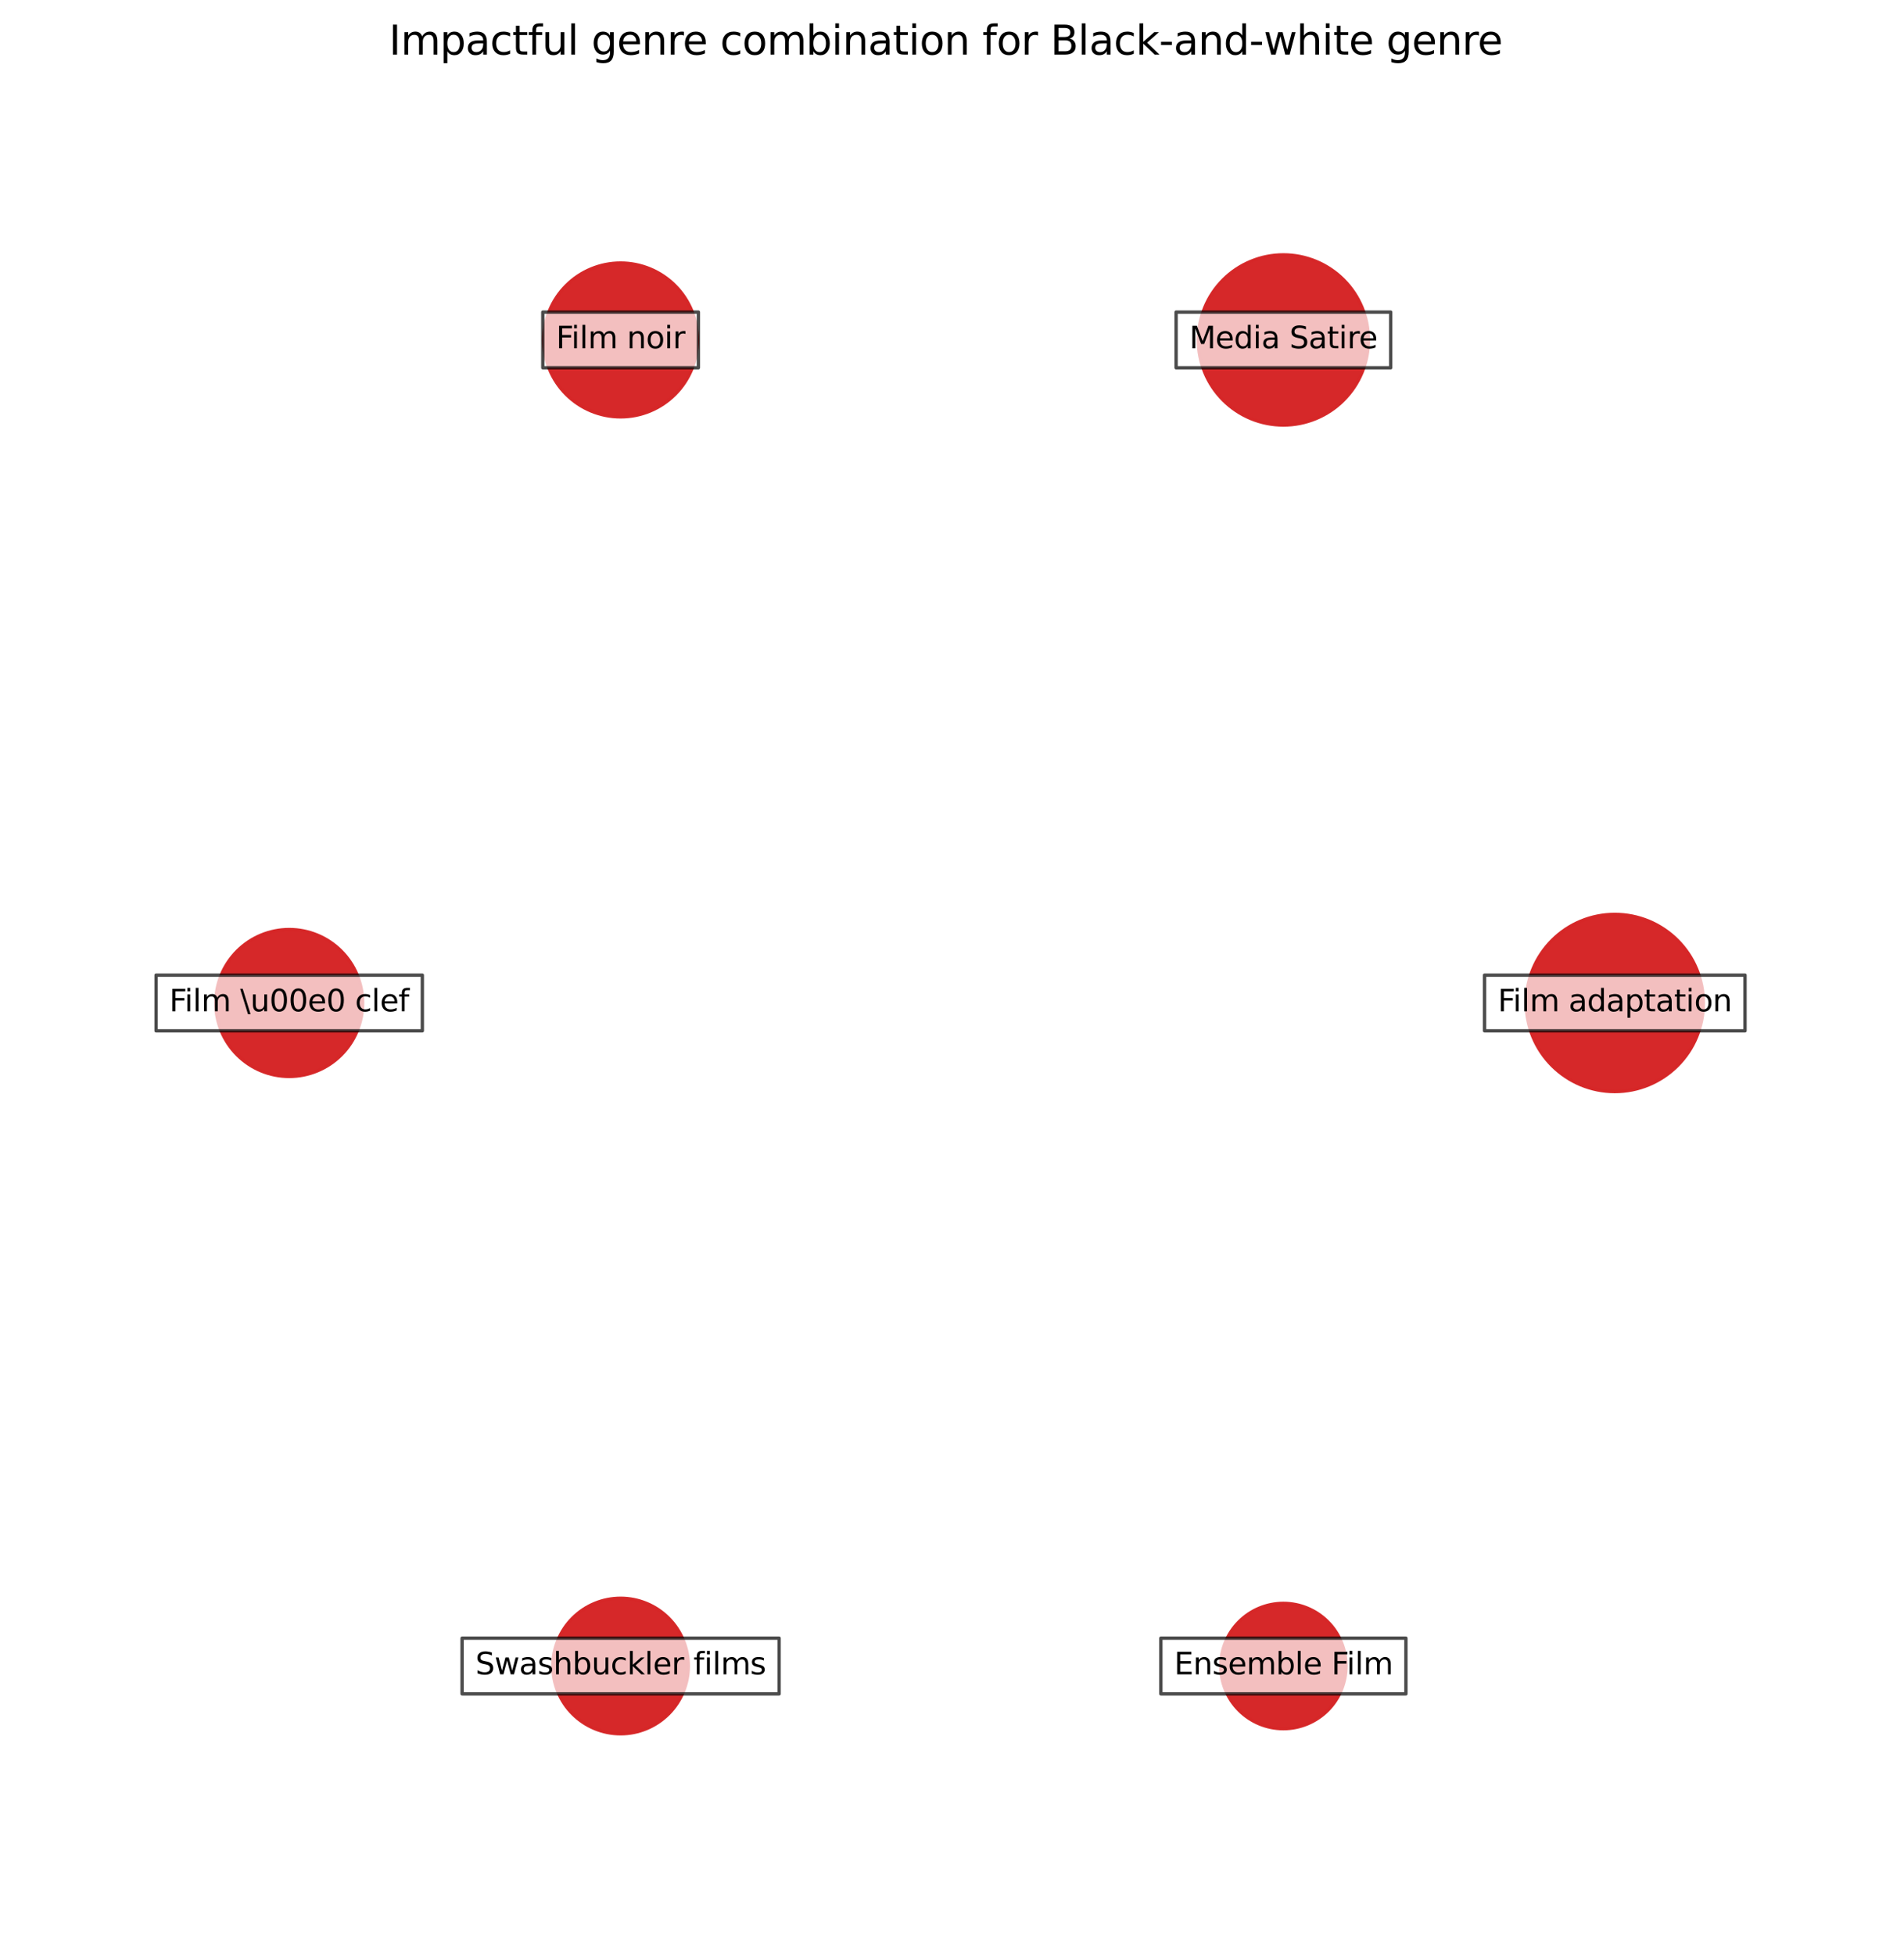 <?xml version="1.0" encoding="utf-8" standalone="no"?>
<!DOCTYPE svg PUBLIC "-//W3C//DTD SVG 1.1//EN"
  "http://www.w3.org/Graphics/SVG/1.1/DTD/svg11.dtd">
<svg xmlns:xlink="http://www.w3.org/1999/xlink" width="568.8pt" height="583.918pt" viewBox="0 0 568.8 583.918" xmlns="http://www.w3.org/2000/svg" version="1.1">
 <defs>
  <style type="text/css">*{stroke-linejoin: round; stroke-linecap: butt}</style>
 </defs>
 <g id="figure_1">
  <g id="patch_1">
   <path d="M 0 583.918 
L 568.8 583.918 
L 568.8 0 
L 0 0 
z
" style="fill: #ffffff"/>
  </g>
  <g id="axes_1">
   <g id="PathCollection_1">
    <path d="M 482.4 325.976 
C 489.417 325.976 496.147 323.188 501.108 318.226 
C 506.07 313.265 508.858 306.535 508.858 299.518 
C 508.858 292.502 506.07 285.771 501.108 280.81 
C 496.147 275.848 489.417 273.061 482.4 273.061 
C 475.383 273.061 468.653 275.848 463.692 280.81 
C 458.73 285.771 455.942 292.502 455.942 299.518 
C 455.942 306.535 458.73 313.265 463.692 318.226 
C 468.653 323.188 475.383 325.976 482.4 325.976 
z
" clip-path="url(#p8b00884057)" style="fill: #d62728; fill-opacity: 0.99; stroke: #d62728; stroke-opacity: 0.99"/>
    <path d="M 383.4 126.926 
C 390.138 126.926 396.601 124.248 401.366 119.484 
C 406.13 114.719 408.807 108.256 408.807 101.518 
C 408.807 94.78 406.13 88.317 401.366 83.552 
C 396.601 78.788 390.138 76.111 383.4 76.111 
C 376.662 76.111 370.199 78.788 365.434 83.552 
C 360.67 88.317 357.993 94.78 357.993 101.518 
C 357.993 108.256 360.67 114.719 365.434 119.484 
C 370.199 124.248 376.662 126.926 383.4 126.926 
z
" clip-path="url(#p8b00884057)" style="fill: #d62728; fill-opacity: 0.99; stroke: #d62728; stroke-opacity: 0.99"/>
    <path d="M 185.4 124.487 
C 191.491 124.487 197.334 122.066 201.641 117.759 
C 205.948 113.452 208.368 107.609 208.368 101.518 
C 208.368 95.427 205.948 89.584 201.641 85.277 
C 197.334 80.97 191.491 78.55 185.4 78.55 
C 179.309 78.55 173.466 80.97 169.159 85.277 
C 164.852 89.584 162.432 95.427 162.432 101.518 
C 162.432 107.609 164.852 113.452 169.159 117.759 
C 173.466 122.066 179.309 124.487 185.4 124.487 
z
" clip-path="url(#p8b00884057)" style="fill: #d62728; fill-opacity: 0.99; stroke: #d62728; stroke-opacity: 0.99"/>
    <path d="M 86.4 321.453 
C 92.217 321.453 97.797 319.142 101.91 315.028 
C 106.023 310.915 108.335 305.335 108.335 299.518 
C 108.335 293.701 106.023 288.121 101.91 284.008 
C 97.797 279.895 92.217 277.584 86.4 277.584 
C 80.583 277.584 75.003 279.895 70.89 284.008 
C 66.777 288.121 64.465 293.701 64.465 299.518 
C 64.465 305.335 66.777 310.915 70.89 315.028 
C 75.003 319.142 80.583 321.453 86.4 321.453 
z
" clip-path="url(#p8b00884057)" style="fill: #d62728; fill-opacity: 0.99; stroke: #d62728; stroke-opacity: 0.99"/>
    <path d="M 185.4 517.751 
C 190.766 517.751 195.913 515.619 199.707 511.825 
C 203.501 508.031 205.633 502.884 205.633 497.518 
C 205.633 492.152 203.501 487.005 199.707 483.211 
C 195.913 479.417 190.766 477.285 185.4 477.285 
C 180.034 477.285 174.887 479.417 171.093 483.211 
C 167.299 487.005 165.167 492.152 165.167 497.518 
C 165.167 502.884 167.299 508.031 171.093 511.825 
C 174.887 515.619 180.034 517.751 185.4 517.751 
z
" clip-path="url(#p8b00884057)" style="fill: #d62728; fill-opacity: 0.99; stroke: #d62728; stroke-opacity: 0.99"/>
    <path d="M 383.4 516.226 
C 388.361 516.226 393.12 514.255 396.629 510.747 
C 400.137 507.239 402.108 502.48 402.108 497.518 
C 402.108 492.557 400.137 487.798 396.629 484.289 
C 393.12 480.781 388.361 478.81 383.4 478.81 
C 378.438 478.81 373.68 480.781 370.171 484.289 
C 366.663 487.798 364.692 492.557 364.692 497.518 
C 364.692 502.48 366.663 507.239 370.171 510.747 
C 373.68 514.255 378.438 516.226 383.4 516.226 
z
" clip-path="url(#p8b00884057)" style="fill: #d62728; fill-opacity: 0.99; stroke: #d62728; stroke-opacity: 0.99"/>
   </g>
   <g id="text_1">
    <g id="patch_2">
     <path d="M 443.494 307.833 
L 521.306 307.833 
L 521.306 291.203 
L 443.494 291.203 
z
" clip-path="url(#p8b00884057)" style="fill: #ffffff; opacity: 0.7; stroke: #000000; stroke-linejoin: miter"/>
    </g>
    <g clip-path="url(#p8b00884057)">
     <!-- Film adaptation -->
     <g transform="translate(447.454 302.002)scale(0.09 -0.09)">
      <defs>
       <path id="DejaVuSans-46" d="M 628 4666 
L 3309 4666 
L 3309 4134 
L 1259 4134 
L 1259 2759 
L 3109 2759 
L 3109 2228 
L 1259 2228 
L 1259 0 
L 628 0 
L 628 4666 
z
" transform="scale(0.016)"/>
       <path id="DejaVuSans-69" d="M 603 3500 
L 1178 3500 
L 1178 0 
L 603 0 
L 603 3500 
z
M 603 4863 
L 1178 4863 
L 1178 4134 
L 603 4134 
L 603 4863 
z
" transform="scale(0.016)"/>
       <path id="DejaVuSans-6c" d="M 603 4863 
L 1178 4863 
L 1178 0 
L 603 0 
L 603 4863 
z
" transform="scale(0.016)"/>
       <path id="DejaVuSans-6d" d="M 3328 2828 
Q 3544 3216 3844 3400 
Q 4144 3584 4550 3584 
Q 5097 3584 5394 3201 
Q 5691 2819 5691 2113 
L 5691 0 
L 5113 0 
L 5113 2094 
Q 5113 2597 4934 2840 
Q 4756 3084 4391 3084 
Q 3944 3084 3684 2787 
Q 3425 2491 3425 1978 
L 3425 0 
L 2847 0 
L 2847 2094 
Q 2847 2600 2669 2842 
Q 2491 3084 2119 3084 
Q 1678 3084 1418 2786 
Q 1159 2488 1159 1978 
L 1159 0 
L 581 0 
L 581 3500 
L 1159 3500 
L 1159 2956 
Q 1356 3278 1631 3431 
Q 1906 3584 2284 3584 
Q 2666 3584 2933 3390 
Q 3200 3197 3328 2828 
z
" transform="scale(0.016)"/>
       <path id="DejaVuSans-20" transform="scale(0.016)"/>
       <path id="DejaVuSans-61" d="M 2194 1759 
Q 1497 1759 1228 1600 
Q 959 1441 959 1056 
Q 959 750 1161 570 
Q 1363 391 1709 391 
Q 2188 391 2477 730 
Q 2766 1069 2766 1631 
L 2766 1759 
L 2194 1759 
z
M 3341 1997 
L 3341 0 
L 2766 0 
L 2766 531 
Q 2569 213 2275 61 
Q 1981 -91 1556 -91 
Q 1019 -91 701 211 
Q 384 513 384 1019 
Q 384 1609 779 1909 
Q 1175 2209 1959 2209 
L 2766 2209 
L 2766 2266 
Q 2766 2663 2505 2880 
Q 2244 3097 1772 3097 
Q 1472 3097 1187 3025 
Q 903 2953 641 2809 
L 641 3341 
Q 956 3463 1253 3523 
Q 1550 3584 1831 3584 
Q 2591 3584 2966 3190 
Q 3341 2797 3341 1997 
z
" transform="scale(0.016)"/>
       <path id="DejaVuSans-64" d="M 2906 2969 
L 2906 4863 
L 3481 4863 
L 3481 0 
L 2906 0 
L 2906 525 
Q 2725 213 2448 61 
Q 2172 -91 1784 -91 
Q 1150 -91 751 415 
Q 353 922 353 1747 
Q 353 2572 751 3078 
Q 1150 3584 1784 3584 
Q 2172 3584 2448 3432 
Q 2725 3281 2906 2969 
z
M 947 1747 
Q 947 1113 1208 752 
Q 1469 391 1925 391 
Q 2381 391 2643 752 
Q 2906 1113 2906 1747 
Q 2906 2381 2643 2742 
Q 2381 3103 1925 3103 
Q 1469 3103 1208 2742 
Q 947 2381 947 1747 
z
" transform="scale(0.016)"/>
       <path id="DejaVuSans-70" d="M 1159 525 
L 1159 -1331 
L 581 -1331 
L 581 3500 
L 1159 3500 
L 1159 2969 
Q 1341 3281 1617 3432 
Q 1894 3584 2278 3584 
Q 2916 3584 3314 3078 
Q 3713 2572 3713 1747 
Q 3713 922 3314 415 
Q 2916 -91 2278 -91 
Q 1894 -91 1617 61 
Q 1341 213 1159 525 
z
M 3116 1747 
Q 3116 2381 2855 2742 
Q 2594 3103 2138 3103 
Q 1681 3103 1420 2742 
Q 1159 2381 1159 1747 
Q 1159 1113 1420 752 
Q 1681 391 2138 391 
Q 2594 391 2855 752 
Q 3116 1113 3116 1747 
z
" transform="scale(0.016)"/>
       <path id="DejaVuSans-74" d="M 1172 4494 
L 1172 3500 
L 2356 3500 
L 2356 3053 
L 1172 3053 
L 1172 1153 
Q 1172 725 1289 603 
Q 1406 481 1766 481 
L 2356 481 
L 2356 0 
L 1766 0 
Q 1100 0 847 248 
Q 594 497 594 1153 
L 594 3053 
L 172 3053 
L 172 3500 
L 594 3500 
L 594 4494 
L 1172 4494 
z
" transform="scale(0.016)"/>
       <path id="DejaVuSans-6f" d="M 1959 3097 
Q 1497 3097 1228 2736 
Q 959 2375 959 1747 
Q 959 1119 1226 758 
Q 1494 397 1959 397 
Q 2419 397 2687 759 
Q 2956 1122 2956 1747 
Q 2956 2369 2687 2733 
Q 2419 3097 1959 3097 
z
M 1959 3584 
Q 2709 3584 3137 3096 
Q 3566 2609 3566 1747 
Q 3566 888 3137 398 
Q 2709 -91 1959 -91 
Q 1206 -91 779 398 
Q 353 888 353 1747 
Q 353 2609 779 3096 
Q 1206 3584 1959 3584 
z
" transform="scale(0.016)"/>
       <path id="DejaVuSans-6e" d="M 3513 2113 
L 3513 0 
L 2938 0 
L 2938 2094 
Q 2938 2591 2744 2837 
Q 2550 3084 2163 3084 
Q 1697 3084 1428 2787 
Q 1159 2491 1159 1978 
L 1159 0 
L 581 0 
L 581 3500 
L 1159 3500 
L 1159 2956 
Q 1366 3272 1645 3428 
Q 1925 3584 2291 3584 
Q 2894 3584 3203 3211 
Q 3513 2838 3513 2113 
z
" transform="scale(0.016)"/>
      </defs>
      <use xlink:href="#DejaVuSans-46"/>
      <use xlink:href="#DejaVuSans-69" x="50.27"/>
      <use xlink:href="#DejaVuSans-6c" x="78.053"/>
      <use xlink:href="#DejaVuSans-6d" x="105.836"/>
      <use xlink:href="#DejaVuSans-20" x="203.248"/>
      <use xlink:href="#DejaVuSans-61" x="235.035"/>
      <use xlink:href="#DejaVuSans-64" x="296.314"/>
      <use xlink:href="#DejaVuSans-61" x="359.791"/>
      <use xlink:href="#DejaVuSans-70" x="421.07"/>
      <use xlink:href="#DejaVuSans-74" x="484.547"/>
      <use xlink:href="#DejaVuSans-61" x="523.756"/>
      <use xlink:href="#DejaVuSans-74" x="585.035"/>
      <use xlink:href="#DejaVuSans-69" x="624.244"/>
      <use xlink:href="#DejaVuSans-6f" x="652.027"/>
      <use xlink:href="#DejaVuSans-6e" x="713.209"/>
     </g>
    </g>
   </g>
   <g id="text_2">
    <g id="patch_3">
     <path d="M 351.347 109.833 
L 415.453 109.833 
L 415.453 93.203 
L 351.347 93.203 
z
" clip-path="url(#p8b00884057)" style="fill: #ffffff; opacity: 0.7; stroke: #000000; stroke-linejoin: miter"/>
    </g>
    <g clip-path="url(#p8b00884057)">
     <!-- Media Satire -->
     <g transform="translate(355.307 104.002)scale(0.09 -0.09)">
      <defs>
       <path id="DejaVuSans-4d" d="M 628 4666 
L 1569 4666 
L 2759 1491 
L 3956 4666 
L 4897 4666 
L 4897 0 
L 4281 0 
L 4281 4097 
L 3078 897 
L 2444 897 
L 1241 4097 
L 1241 0 
L 628 0 
L 628 4666 
z
" transform="scale(0.016)"/>
       <path id="DejaVuSans-65" d="M 3597 1894 
L 3597 1613 
L 953 1613 
Q 991 1019 1311 708 
Q 1631 397 2203 397 
Q 2534 397 2845 478 
Q 3156 559 3463 722 
L 3463 178 
Q 3153 47 2828 -22 
Q 2503 -91 2169 -91 
Q 1331 -91 842 396 
Q 353 884 353 1716 
Q 353 2575 817 3079 
Q 1281 3584 2069 3584 
Q 2775 3584 3186 3129 
Q 3597 2675 3597 1894 
z
M 3022 2063 
Q 3016 2534 2758 2815 
Q 2500 3097 2075 3097 
Q 1594 3097 1305 2825 
Q 1016 2553 972 2059 
L 3022 2063 
z
" transform="scale(0.016)"/>
       <path id="DejaVuSans-53" d="M 3425 4513 
L 3425 3897 
Q 3066 4069 2747 4153 
Q 2428 4238 2131 4238 
Q 1616 4238 1336 4038 
Q 1056 3838 1056 3469 
Q 1056 3159 1242 3001 
Q 1428 2844 1947 2747 
L 2328 2669 
Q 3034 2534 3370 2195 
Q 3706 1856 3706 1288 
Q 3706 609 3251 259 
Q 2797 -91 1919 -91 
Q 1588 -91 1214 -16 
Q 841 59 441 206 
L 441 856 
Q 825 641 1194 531 
Q 1563 422 1919 422 
Q 2459 422 2753 634 
Q 3047 847 3047 1241 
Q 3047 1584 2836 1778 
Q 2625 1972 2144 2069 
L 1759 2144 
Q 1053 2284 737 2584 
Q 422 2884 422 3419 
Q 422 4038 858 4394 
Q 1294 4750 2059 4750 
Q 2388 4750 2728 4690 
Q 3069 4631 3425 4513 
z
" transform="scale(0.016)"/>
       <path id="DejaVuSans-72" d="M 2631 2963 
Q 2534 3019 2420 3045 
Q 2306 3072 2169 3072 
Q 1681 3072 1420 2755 
Q 1159 2438 1159 1844 
L 1159 0 
L 581 0 
L 581 3500 
L 1159 3500 
L 1159 2956 
Q 1341 3275 1631 3429 
Q 1922 3584 2338 3584 
Q 2397 3584 2469 3576 
Q 2541 3569 2628 3553 
L 2631 2963 
z
" transform="scale(0.016)"/>
      </defs>
      <use xlink:href="#DejaVuSans-4d"/>
      <use xlink:href="#DejaVuSans-65" x="86.279"/>
      <use xlink:href="#DejaVuSans-64" x="147.803"/>
      <use xlink:href="#DejaVuSans-69" x="211.279"/>
      <use xlink:href="#DejaVuSans-61" x="239.062"/>
      <use xlink:href="#DejaVuSans-20" x="300.342"/>
      <use xlink:href="#DejaVuSans-53" x="332.129"/>
      <use xlink:href="#DejaVuSans-61" x="395.605"/>
      <use xlink:href="#DejaVuSans-74" x="456.885"/>
      <use xlink:href="#DejaVuSans-69" x="496.094"/>
      <use xlink:href="#DejaVuSans-72" x="523.877"/>
      <use xlink:href="#DejaVuSans-65" x="562.74"/>
     </g>
    </g>
   </g>
   <g id="text_3">
    <g id="patch_4">
     <path d="M 162.159 109.833 
L 208.641 109.833 
L 208.641 93.203 
L 162.159 93.203 
z
" clip-path="url(#p8b00884057)" style="fill: #ffffff; opacity: 0.7; stroke: #000000; stroke-linejoin: miter"/>
    </g>
    <g clip-path="url(#p8b00884057)">
     <!-- Film noir -->
     <g transform="translate(166.119 104.002)scale(0.09 -0.09)">
      <use xlink:href="#DejaVuSans-46"/>
      <use xlink:href="#DejaVuSans-69" x="50.27"/>
      <use xlink:href="#DejaVuSans-6c" x="78.053"/>
      <use xlink:href="#DejaVuSans-6d" x="105.836"/>
      <use xlink:href="#DejaVuSans-20" x="203.248"/>
      <use xlink:href="#DejaVuSans-6e" x="235.035"/>
      <use xlink:href="#DejaVuSans-6f" x="298.414"/>
      <use xlink:href="#DejaVuSans-69" x="359.596"/>
      <use xlink:href="#DejaVuSans-72" x="387.379"/>
     </g>
    </g>
   </g>
   <g id="text_4">
    <g id="patch_5">
     <path d="M 46.631 307.833 
L 126.169 307.833 
L 126.169 291.203 
L 46.631 291.203 
z
" clip-path="url(#p8b00884057)" style="fill: #ffffff; opacity: 0.7; stroke: #000000; stroke-linejoin: miter"/>
    </g>
    <g clip-path="url(#p8b00884057)">
     <!-- Film \u00e0 clef -->
     <g transform="translate(50.591 302.002)scale(0.09 -0.09)">
      <defs>
       <path id="DejaVuSans-5c" d="M 531 4666 
L 2156 -594 
L 1625 -594 
L 0 4666 
L 531 4666 
z
" transform="scale(0.016)"/>
       <path id="DejaVuSans-75" d="M 544 1381 
L 544 3500 
L 1119 3500 
L 1119 1403 
Q 1119 906 1312 657 
Q 1506 409 1894 409 
Q 2359 409 2629 706 
Q 2900 1003 2900 1516 
L 2900 3500 
L 3475 3500 
L 3475 0 
L 2900 0 
L 2900 538 
Q 2691 219 2414 64 
Q 2138 -91 1772 -91 
Q 1169 -91 856 284 
Q 544 659 544 1381 
z
M 1991 3584 
L 1991 3584 
z
" transform="scale(0.016)"/>
       <path id="DejaVuSans-30" d="M 2034 4250 
Q 1547 4250 1301 3770 
Q 1056 3291 1056 2328 
Q 1056 1369 1301 889 
Q 1547 409 2034 409 
Q 2525 409 2770 889 
Q 3016 1369 3016 2328 
Q 3016 3291 2770 3770 
Q 2525 4250 2034 4250 
z
M 2034 4750 
Q 2819 4750 3233 4129 
Q 3647 3509 3647 2328 
Q 3647 1150 3233 529 
Q 2819 -91 2034 -91 
Q 1250 -91 836 529 
Q 422 1150 422 2328 
Q 422 3509 836 4129 
Q 1250 4750 2034 4750 
z
" transform="scale(0.016)"/>
       <path id="DejaVuSans-63" d="M 3122 3366 
L 3122 2828 
Q 2878 2963 2633 3030 
Q 2388 3097 2138 3097 
Q 1578 3097 1268 2742 
Q 959 2388 959 1747 
Q 959 1106 1268 751 
Q 1578 397 2138 397 
Q 2388 397 2633 464 
Q 2878 531 3122 666 
L 3122 134 
Q 2881 22 2623 -34 
Q 2366 -91 2075 -91 
Q 1284 -91 818 406 
Q 353 903 353 1747 
Q 353 2603 823 3093 
Q 1294 3584 2113 3584 
Q 2378 3584 2631 3529 
Q 2884 3475 3122 3366 
z
" transform="scale(0.016)"/>
       <path id="DejaVuSans-66" d="M 2375 4863 
L 2375 4384 
L 1825 4384 
Q 1516 4384 1395 4259 
Q 1275 4134 1275 3809 
L 1275 3500 
L 2222 3500 
L 2222 3053 
L 1275 3053 
L 1275 0 
L 697 0 
L 697 3053 
L 147 3053 
L 147 3500 
L 697 3500 
L 697 3744 
Q 697 4328 969 4595 
Q 1241 4863 1831 4863 
L 2375 4863 
z
" transform="scale(0.016)"/>
      </defs>
      <use xlink:href="#DejaVuSans-46"/>
      <use xlink:href="#DejaVuSans-69" x="50.27"/>
      <use xlink:href="#DejaVuSans-6c" x="78.053"/>
      <use xlink:href="#DejaVuSans-6d" x="105.836"/>
      <use xlink:href="#DejaVuSans-20" x="203.248"/>
      <use xlink:href="#DejaVuSans-5c" x="235.035"/>
      <use xlink:href="#DejaVuSans-75" x="268.727"/>
      <use xlink:href="#DejaVuSans-30" x="332.105"/>
      <use xlink:href="#DejaVuSans-30" x="395.729"/>
      <use xlink:href="#DejaVuSans-65" x="459.352"/>
      <use xlink:href="#DejaVuSans-30" x="520.875"/>
      <use xlink:href="#DejaVuSans-20" x="584.498"/>
      <use xlink:href="#DejaVuSans-63" x="616.285"/>
      <use xlink:href="#DejaVuSans-6c" x="671.266"/>
      <use xlink:href="#DejaVuSans-65" x="699.049"/>
      <use xlink:href="#DejaVuSans-66" x="760.572"/>
     </g>
    </g>
   </g>
   <g id="text_5">
    <g id="patch_6">
     <path d="M 138.049 505.833 
L 232.751 505.833 
L 232.751 489.203 
L 138.049 489.203 
z
" clip-path="url(#p8b00884057)" style="fill: #ffffff; opacity: 0.7; stroke: #000000; stroke-linejoin: miter"/>
    </g>
    <g clip-path="url(#p8b00884057)">
     <!-- Swashbuckler films -->
     <g transform="translate(142.009 500.002)scale(0.09 -0.09)">
      <defs>
       <path id="DejaVuSans-77" d="M 269 3500 
L 844 3500 
L 1563 769 
L 2278 3500 
L 2956 3500 
L 3675 769 
L 4391 3500 
L 4966 3500 
L 4050 0 
L 3372 0 
L 2619 2869 
L 1863 0 
L 1184 0 
L 269 3500 
z
" transform="scale(0.016)"/>
       <path id="DejaVuSans-73" d="M 2834 3397 
L 2834 2853 
Q 2591 2978 2328 3040 
Q 2066 3103 1784 3103 
Q 1356 3103 1142 2972 
Q 928 2841 928 2578 
Q 928 2378 1081 2264 
Q 1234 2150 1697 2047 
L 1894 2003 
Q 2506 1872 2764 1633 
Q 3022 1394 3022 966 
Q 3022 478 2636 193 
Q 2250 -91 1575 -91 
Q 1294 -91 989 -36 
Q 684 19 347 128 
L 347 722 
Q 666 556 975 473 
Q 1284 391 1588 391 
Q 1994 391 2212 530 
Q 2431 669 2431 922 
Q 2431 1156 2273 1281 
Q 2116 1406 1581 1522 
L 1381 1569 
Q 847 1681 609 1914 
Q 372 2147 372 2553 
Q 372 3047 722 3315 
Q 1072 3584 1716 3584 
Q 2034 3584 2315 3537 
Q 2597 3491 2834 3397 
z
" transform="scale(0.016)"/>
       <path id="DejaVuSans-68" d="M 3513 2113 
L 3513 0 
L 2938 0 
L 2938 2094 
Q 2938 2591 2744 2837 
Q 2550 3084 2163 3084 
Q 1697 3084 1428 2787 
Q 1159 2491 1159 1978 
L 1159 0 
L 581 0 
L 581 4863 
L 1159 4863 
L 1159 2956 
Q 1366 3272 1645 3428 
Q 1925 3584 2291 3584 
Q 2894 3584 3203 3211 
Q 3513 2838 3513 2113 
z
" transform="scale(0.016)"/>
       <path id="DejaVuSans-62" d="M 3116 1747 
Q 3116 2381 2855 2742 
Q 2594 3103 2138 3103 
Q 1681 3103 1420 2742 
Q 1159 2381 1159 1747 
Q 1159 1113 1420 752 
Q 1681 391 2138 391 
Q 2594 391 2855 752 
Q 3116 1113 3116 1747 
z
M 1159 2969 
Q 1341 3281 1617 3432 
Q 1894 3584 2278 3584 
Q 2916 3584 3314 3078 
Q 3713 2572 3713 1747 
Q 3713 922 3314 415 
Q 2916 -91 2278 -91 
Q 1894 -91 1617 61 
Q 1341 213 1159 525 
L 1159 0 
L 581 0 
L 581 4863 
L 1159 4863 
L 1159 2969 
z
" transform="scale(0.016)"/>
       <path id="DejaVuSans-6b" d="M 581 4863 
L 1159 4863 
L 1159 1991 
L 2875 3500 
L 3609 3500 
L 1753 1863 
L 3688 0 
L 2938 0 
L 1159 1709 
L 1159 0 
L 581 0 
L 581 4863 
z
" transform="scale(0.016)"/>
      </defs>
      <use xlink:href="#DejaVuSans-53"/>
      <use xlink:href="#DejaVuSans-77" x="63.477"/>
      <use xlink:href="#DejaVuSans-61" x="145.264"/>
      <use xlink:href="#DejaVuSans-73" x="206.543"/>
      <use xlink:href="#DejaVuSans-68" x="258.643"/>
      <use xlink:href="#DejaVuSans-62" x="322.021"/>
      <use xlink:href="#DejaVuSans-75" x="385.498"/>
      <use xlink:href="#DejaVuSans-63" x="448.877"/>
      <use xlink:href="#DejaVuSans-6b" x="503.857"/>
      <use xlink:href="#DejaVuSans-6c" x="561.768"/>
      <use xlink:href="#DejaVuSans-65" x="589.551"/>
      <use xlink:href="#DejaVuSans-72" x="651.074"/>
      <use xlink:href="#DejaVuSans-20" x="692.188"/>
      <use xlink:href="#DejaVuSans-66" x="723.975"/>
      <use xlink:href="#DejaVuSans-69" x="759.18"/>
      <use xlink:href="#DejaVuSans-6c" x="786.963"/>
      <use xlink:href="#DejaVuSans-6d" x="814.746"/>
      <use xlink:href="#DejaVuSans-73" x="912.158"/>
     </g>
    </g>
   </g>
   <g id="text_6">
    <g id="patch_7">
     <path d="M 346.797 505.833 
L 420.003 505.833 
L 420.003 489.203 
L 346.797 489.203 
z
" clip-path="url(#p8b00884057)" style="fill: #ffffff; opacity: 0.7; stroke: #000000; stroke-linejoin: miter"/>
    </g>
    <g clip-path="url(#p8b00884057)">
     <!-- Ensemble Film -->
     <g transform="translate(350.757 500.002)scale(0.09 -0.09)">
      <defs>
       <path id="DejaVuSans-45" d="M 628 4666 
L 3578 4666 
L 3578 4134 
L 1259 4134 
L 1259 2753 
L 3481 2753 
L 3481 2222 
L 1259 2222 
L 1259 531 
L 3634 531 
L 3634 0 
L 628 0 
L 628 4666 
z
" transform="scale(0.016)"/>
      </defs>
      <use xlink:href="#DejaVuSans-45"/>
      <use xlink:href="#DejaVuSans-6e" x="63.184"/>
      <use xlink:href="#DejaVuSans-73" x="126.562"/>
      <use xlink:href="#DejaVuSans-65" x="178.662"/>
      <use xlink:href="#DejaVuSans-6d" x="240.186"/>
      <use xlink:href="#DejaVuSans-62" x="337.598"/>
      <use xlink:href="#DejaVuSans-6c" x="401.074"/>
      <use xlink:href="#DejaVuSans-65" x="428.857"/>
      <use xlink:href="#DejaVuSans-20" x="490.381"/>
      <use xlink:href="#DejaVuSans-46" x="522.168"/>
      <use xlink:href="#DejaVuSans-69" x="572.438"/>
      <use xlink:href="#DejaVuSans-6c" x="600.221"/>
      <use xlink:href="#DejaVuSans-6d" x="628.004"/>
     </g>
    </g>
   </g>
   <g id="text_7">
    <!-- Impactful genre combination for Black-and-white genre  -->
    <g transform="translate(116.187 16.318)scale(0.12 -0.12)">
     <defs>
      <path id="DejaVuSans-49" d="M 628 4666 
L 1259 4666 
L 1259 0 
L 628 0 
L 628 4666 
z
" transform="scale(0.016)"/>
      <path id="DejaVuSans-67" d="M 2906 1791 
Q 2906 2416 2648 2759 
Q 2391 3103 1925 3103 
Q 1463 3103 1205 2759 
Q 947 2416 947 1791 
Q 947 1169 1205 825 
Q 1463 481 1925 481 
Q 2391 481 2648 825 
Q 2906 1169 2906 1791 
z
M 3481 434 
Q 3481 -459 3084 -895 
Q 2688 -1331 1869 -1331 
Q 1566 -1331 1297 -1286 
Q 1028 -1241 775 -1147 
L 775 -588 
Q 1028 -725 1275 -790 
Q 1522 -856 1778 -856 
Q 2344 -856 2625 -561 
Q 2906 -266 2906 331 
L 2906 616 
Q 2728 306 2450 153 
Q 2172 0 1784 0 
Q 1141 0 747 490 
Q 353 981 353 1791 
Q 353 2603 747 3093 
Q 1141 3584 1784 3584 
Q 2172 3584 2450 3431 
Q 2728 3278 2906 2969 
L 2906 3500 
L 3481 3500 
L 3481 434 
z
" transform="scale(0.016)"/>
      <path id="DejaVuSans-42" d="M 1259 2228 
L 1259 519 
L 2272 519 
Q 2781 519 3026 730 
Q 3272 941 3272 1375 
Q 3272 1813 3026 2020 
Q 2781 2228 2272 2228 
L 1259 2228 
z
M 1259 4147 
L 1259 2741 
L 2194 2741 
Q 2656 2741 2882 2914 
Q 3109 3088 3109 3444 
Q 3109 3797 2882 3972 
Q 2656 4147 2194 4147 
L 1259 4147 
z
M 628 4666 
L 2241 4666 
Q 2963 4666 3353 4366 
Q 3744 4066 3744 3513 
Q 3744 3084 3544 2831 
Q 3344 2578 2956 2516 
Q 3422 2416 3680 2098 
Q 3938 1781 3938 1306 
Q 3938 681 3513 340 
Q 3088 0 2303 0 
L 628 0 
L 628 4666 
z
" transform="scale(0.016)"/>
      <path id="DejaVuSans-2d" d="M 313 2009 
L 1997 2009 
L 1997 1497 
L 313 1497 
L 313 2009 
z
" transform="scale(0.016)"/>
     </defs>
     <use xlink:href="#DejaVuSans-49"/>
     <use xlink:href="#DejaVuSans-6d" x="29.492"/>
     <use xlink:href="#DejaVuSans-70" x="126.904"/>
     <use xlink:href="#DejaVuSans-61" x="190.381"/>
     <use xlink:href="#DejaVuSans-63" x="251.66"/>
     <use xlink:href="#DejaVuSans-74" x="306.641"/>
     <use xlink:href="#DejaVuSans-66" x="345.85"/>
     <use xlink:href="#DejaVuSans-75" x="381.055"/>
     <use xlink:href="#DejaVuSans-6c" x="444.434"/>
     <use xlink:href="#DejaVuSans-20" x="472.217"/>
     <use xlink:href="#DejaVuSans-67" x="504.004"/>
     <use xlink:href="#DejaVuSans-65" x="567.48"/>
     <use xlink:href="#DejaVuSans-6e" x="629.004"/>
     <use xlink:href="#DejaVuSans-72" x="692.383"/>
     <use xlink:href="#DejaVuSans-65" x="731.246"/>
     <use xlink:href="#DejaVuSans-20" x="792.77"/>
     <use xlink:href="#DejaVuSans-63" x="824.557"/>
     <use xlink:href="#DejaVuSans-6f" x="879.537"/>
     <use xlink:href="#DejaVuSans-6d" x="940.719"/>
     <use xlink:href="#DejaVuSans-62" x="1038.131"/>
     <use xlink:href="#DejaVuSans-69" x="1101.607"/>
     <use xlink:href="#DejaVuSans-6e" x="1129.391"/>
     <use xlink:href="#DejaVuSans-61" x="1192.77"/>
     <use xlink:href="#DejaVuSans-74" x="1254.049"/>
     <use xlink:href="#DejaVuSans-69" x="1293.258"/>
     <use xlink:href="#DejaVuSans-6f" x="1321.041"/>
     <use xlink:href="#DejaVuSans-6e" x="1382.223"/>
     <use xlink:href="#DejaVuSans-20" x="1445.602"/>
     <use xlink:href="#DejaVuSans-66" x="1477.389"/>
     <use xlink:href="#DejaVuSans-6f" x="1512.594"/>
     <use xlink:href="#DejaVuSans-72" x="1573.775"/>
     <use xlink:href="#DejaVuSans-20" x="1614.889"/>
     <use xlink:href="#DejaVuSans-42" x="1646.676"/>
     <use xlink:href="#DejaVuSans-6c" x="1715.279"/>
     <use xlink:href="#DejaVuSans-61" x="1743.062"/>
     <use xlink:href="#DejaVuSans-63" x="1804.342"/>
     <use xlink:href="#DejaVuSans-6b" x="1859.322"/>
     <use xlink:href="#DejaVuSans-2d" x="1917.232"/>
     <use xlink:href="#DejaVuSans-61" x="1953.316"/>
     <use xlink:href="#DejaVuSans-6e" x="2014.596"/>
     <use xlink:href="#DejaVuSans-64" x="2077.975"/>
     <use xlink:href="#DejaVuSans-2d" x="2141.451"/>
     <use xlink:href="#DejaVuSans-77" x="2177.535"/>
     <use xlink:href="#DejaVuSans-68" x="2259.322"/>
     <use xlink:href="#DejaVuSans-69" x="2322.701"/>
     <use xlink:href="#DejaVuSans-74" x="2350.484"/>
     <use xlink:href="#DejaVuSans-65" x="2389.693"/>
     <use xlink:href="#DejaVuSans-20" x="2451.217"/>
     <use xlink:href="#DejaVuSans-67" x="2483.004"/>
     <use xlink:href="#DejaVuSans-65" x="2546.48"/>
     <use xlink:href="#DejaVuSans-6e" x="2608.004"/>
     <use xlink:href="#DejaVuSans-72" x="2671.383"/>
     <use xlink:href="#DejaVuSans-65" x="2710.246"/>
     <use xlink:href="#DejaVuSans-20" x="2771.77"/>
    </g>
   </g>
  </g>
 </g>
 <defs>
  <clipPath id="p8b00884057">
   <rect x="7.2" y="22.318" width="554.4" height="554.4"/>
  </clipPath>
 </defs>
</svg>
